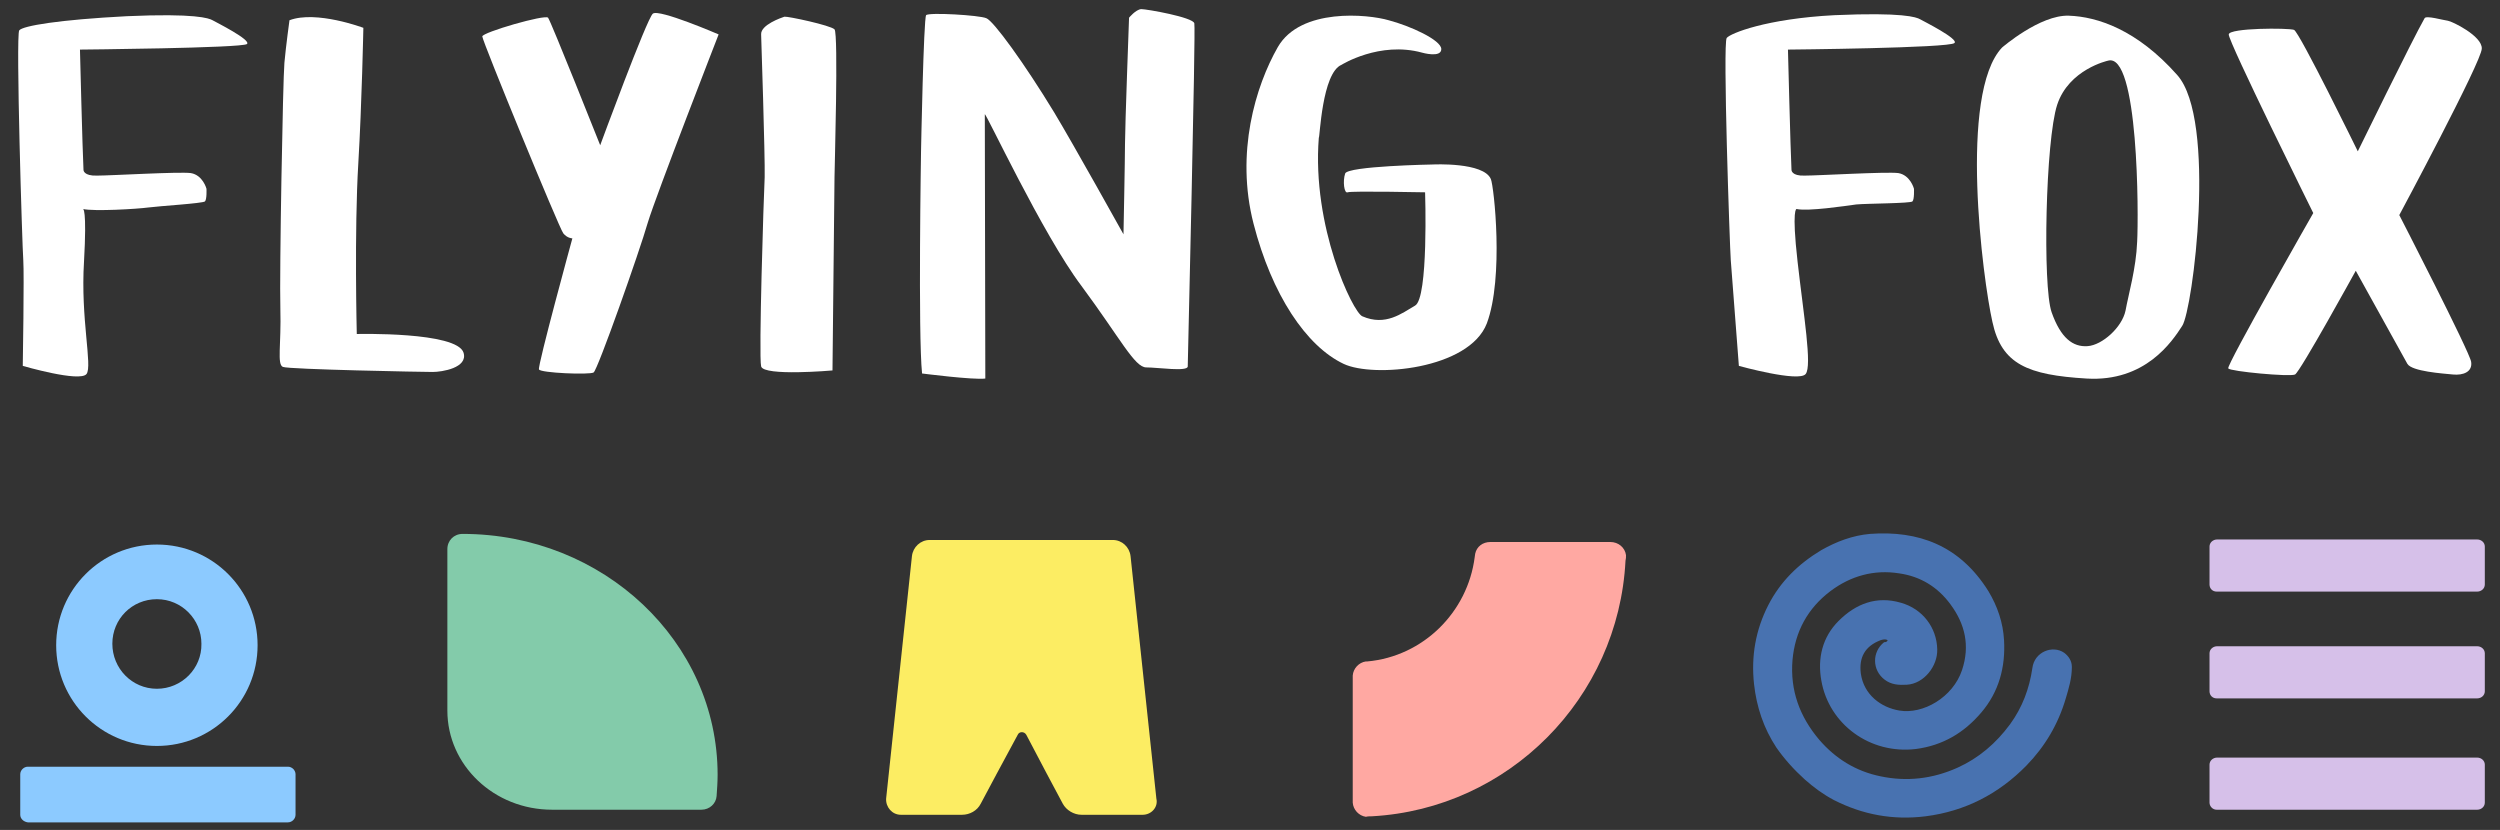 <?xml version="1.0" encoding="utf-8"?>
<!-- Generator: Adobe Illustrator 24.3.0, SVG Export Plug-In . SVG Version: 6.00 Build 0)  -->
<svg version="1.1" id="Layer_1" xmlns="http://www.w3.org/2000/svg" xmlns:xlink="http://www.w3.org/1999/xlink" x="0px" y="0px"
	 width="494px" height="164px" viewBox="0 0 494 164" style="enable-background:new 0 0 494 164;" xml:space="preserve">
<rect x="0" y="0" width="494" height="164" fill="#333333" stroke="none"/>
<style type="text/css">
	.st0{fill:#8CCAFF;}
	.st1{fill:#83CBAA;}
	.st2{fill:#FCED63;}
	.st3{fill:#FFA8A2;}
	.st4{fill:#D6C0E9;}
	.st5{fill:#4872B0;}
	.st6{fill:#FFFFFF;}
</style>
<g>
	<path class="st0" d="M31,136.1c-4.9,0-8.8-4-8.8-8.9c0-4.9,3.9-8.8,8.8-8.8s8.8,4,8.8,8.8C39.9,132.1,35.9,136.1,31,136.1
		 M31,107.6c-11,0-19.9,8.9-19.9,19.9c0,11,8.9,19.9,19.9,19.9s19.9-8.9,19.9-19.9C50.9,116.5,42,107.6,31,107.6"/>
	<path class="st0" d="M4,161v-8c0-0.8,0.7-1.5,1.5-1.5h51.4c0.8,0,1.5,0.7,1.5,1.5v8c0,0.8-0.7,1.5-1.5,1.5H5.5
		C4.7,162.4,4,161.8,4,161"/>
	<path class="st1" d="M88.4,140.4v-31.9c0-1.7,1.3-3,3-3h0c27.8,0,50.4,21.3,50.4,47.6c0,1.4-0.1,2.8-0.2,4.2
		c-0.1,1.5-1.4,2.7-3,2.7h-29.5C97.6,160,88.4,151.2,88.4,140.4"/>
	<path class="st2" d="M225.8,161h-12.1c-1.5,0-3-0.9-3.7-2.2l-3.2-6l-4-7.6c-0.4-0.7-1.4-0.7-1.7,0l-4.1,7.6l-3.2,6
		c-0.7,1.4-2.2,2.2-3.7,2.2h-12.1c-1.7,0-3-1.5-2.9-3.2l5.1-47.9c0.2-1.8,1.7-3.2,3.5-3.2h36.2c1.8,0,3.3,1.4,3.5,3.2l5.1,47.9
		C228.9,159.5,227.5,161,225.8,161"/>
	<path class="st3" d="M321.3,109.7c0,0.4,0,0.7-0.1,1.1c-1.4,27.2-23.1,49-50.1,50.5c-0.4,0-0.8,0-1.2,0.1c-1.4-0.2-2.5-1.4-2.6-2.8
		v-25.1c0.1-1.4,1.2-2.6,2.6-2.8c0.1,0,0.2,0,0.3,0c11-1,19.8-9.7,21.2-20.6c0-0.2,0.1-0.5,0.1-0.7c0.3-1.4,1.5-2.3,3-2.3h23.7
		C319.8,107.1,321.1,108.2,321.3,109.7"/>
	<path class="st4" d="M436.6,115.5V108c0-0.8,0.7-1.4,1.5-1.4h51.4c0.8,0,1.5,0.6,1.5,1.4v7.5c0,0.8-0.7,1.4-1.5,1.4H438
		C437.2,116.9,436.6,116.3,436.6,115.5"/>
	<path class="st4" d="M436.6,158.6v-7.5c0-0.8,0.7-1.4,1.5-1.4h51.4c0.8,0,1.5,0.6,1.5,1.4v7.5c0,0.8-0.7,1.4-1.5,1.4H438
		C437.2,160,436.6,159.3,436.6,158.6"/>
	<path class="st4" d="M436.6,136.6v-7.5c0-0.8,0.7-1.4,1.5-1.4h51.4c0.8,0,1.5,0.6,1.5,1.4v7.5c0,0.8-0.7,1.4-1.5,1.4H438
		C437.2,138,436.6,137.4,436.6,136.6"/>
	<path class="st6" d="M15.8,9.8c0,0,0.5,20,0.7,23.8c0,0,0,1.2,2.7,1.1c2.7,0,16.2-0.8,18.5-0.5c2.4,0.4,3.1,3.1,3.1,3.1
		s0.1,2.1-0.3,2.5c-0.5,0.4-8.9,0.9-11.2,1.2c-2.2,0.3-10.7,0.8-12.9,0.3c0,0,0.8-0.3,0.2,10.4c-0.7,11.3,1.7,20.6,0.5,22.2
		c-1.3,1.7-12.6-1.6-12.6-1.6s0.3-18.1,0.1-20.9C4.4,48.9,3.1,6.9,3.8,6c0.7-0.9,7.8-2.1,21.3-2.8C38.6,2.6,41.3,3.6,42,4
		c0.7,0.4,7.7,3.9,6.8,4.7C47.8,9.5,15.8,9.8,15.8,9.8"/>
	<path class="st6" d="M353.3,9.8c0,0,0.5,20,0.7,23.8c0,0,0,1.2,2.6,1.1c2.7,0,16.2-0.8,18.5-0.5c2.4,0.4,3.1,3.1,3.1,3.1
		s0.1,2.1-0.3,2.5c-0.4,0.4-8.9,0.4-11.1,0.6c-2.2,0.3-9.5,1.4-11.8,0.9c0,0-1-0.2,0.2,10.4c1.2,10.6,2.9,20.6,1.6,22.2
		c-1.3,1.7-13.2-1.6-13.2-1.6s-1.4-18.1-1.6-20.9c-0.2-2.8-1.6-43-0.8-43.9c0.7-0.9,7.8-3.8,21.3-4.5c13.5-0.6,16.2,0.4,16.9,0.8
		c0.7,0.4,7.7,3.9,6.8,4.7C385.3,9.5,353.3,9.8,353.3,9.8"/>
	<path class="st6" d="M57.2,4c0,0-0.7,5.1-1,8.4c-0.3,3.3-1,41.5-0.8,48.6c0.2,7.1-0.7,11,0.5,11.5c1.2,0.5,27.8,1,29.6,1
		c1.8,0,7-0.8,6.1-3.8C90.3,65.5,70.5,66,70.5,66s-0.5-20.4,0.3-33.7c0.7-11.8,1-26.8,1-26.8S62.5,2,57.2,4"/>
	<path class="st6" d="M118.6,28.7c0,0,9.2-25,10.4-26c1.2-1,13,4.1,13,4.1S129.7,38.4,128,44c-1.6,5.6-9.9,29.1-10.7,29.6
		c-0.8,0.5-10.5,0.1-10.8-0.6c-0.3-0.7,6.6-25.9,6.6-25.9s-1,0-1.8-1c-0.8-1-16-38-16-38.9c0-0.8,12.4-4.4,13-3.7
		C108.9,4.3,118.6,28.7,118.6,28.7"/>
	<path class="st6" d="M150.4,6.8c0,0,0.8,24.3,0.7,28.2c-0.2,3.9-1.2,35.4-0.7,37.4c0.5,2,14.1,0.8,14.1,0.8s0.4-36.7,0.4-38.2
		c0-1.5,0.8-28.4,0-29.2c-0.8-0.8-9.2-2.6-9.9-2.5C154.4,3.5,150.3,4.9,150.4,6.8"/>
	<path class="st6" d="M223.1,3.5c0,0-0.8,21.7-0.8,24.9c0,3.1-0.3,17.9-0.3,17.9s-9.9-17.8-13.7-24.1c-5.9-9.7-12-18.1-13.4-18.6
		C193.6,3,183.5,2.4,183,3c-0.5,0.7-1,26.7-1,26.7s-0.6,36.4,0.2,44.1c0,0,10.1,1.3,12.5,1c0,0-0.1-51.4-0.1-52.2
		c0-0.8,11.4,23.7,19.1,33.9c7.7,10.4,10.5,16.1,12.8,16.1s8.2,0.9,8.2-0.2c0-1.1,1.6-66.7,1.3-67.8c-0.3-1.2-9.4-2.8-10.5-2.8
		C224.4,1.9,223.1,3.5,223.1,3.5"/>
	<path class="st6" d="M265.1,12.8c0,0,7.5-4.7,15.9-2.4c0,0,3.8,1.1,3.8-0.7c0-1.8-6.2-4.6-10.4-5.7c-4.1-1.2-17.4-2.5-21.9,5.3
		c-4.4,7.7-8.4,20.9-4.8,34.9c3.6,14,10.4,24.2,17.8,27.7c5.9,2.8,24.8,1.1,28.3-8c3.4-9.1,1.4-27.1,0.8-28.5
		c-1.4-3.4-11.4-2.9-11.4-2.9s-17,0.3-17.4,1.8c-0.5,1.5-0.2,4,0.5,3.7c0.7-0.3,15.3,0,15.3,0s0.7,21-2,22.4
		c-2.6,1.5-5.8,4.1-10.4,2.1c-1.9-0.8-10-17.8-8.6-35.3C260.8,27.4,261.2,14.4,265.1,12.8"/>
	<path class="st6" d="M422.3,47.8c-0.2,5.2-1.7,10.3-2.3,13.6c-0.7,3.3-4.6,6.8-7.5,7c-2.9,0.2-5.3-1.6-7.1-6.7
		c-1.8-5.1-1.2-34,1.1-41c2.3-7,10-8.7,10-8.7C422.6,10.1,422.6,42.6,422.3,47.8 M430.2,14.8c-7.9-8.9-15.7-11.5-21.4-11.7
		c-5.7-0.2-13.2,6.3-13.2,6.3c-8.6,9.1-3.8,45.8-1.9,54.2c1.8,8.4,7,10.5,18.6,11.2c11.6,0.7,16.9-7.3,18.9-10.4
		C433.3,61.3,438.1,23.6,430.2,14.8"/>
	<path class="st6" d="M465.9,29.9c0,0,10.8-22.1,13.2-26.3c0.3-0.6,3.7,0.4,4.6,0.5c0.8,0.1,6.8,3,6.7,5.5
		c0,2.5-16.3,32.9-16.3,32.9s13.9,27,14.2,29c0.3,2-1.6,2.7-3.6,2.5c-2-0.2-8.1-0.6-9-2.1c-0.9-1.6-10.2-18.4-10.2-18.4
		S454.5,73.5,453.5,74c-1,0.5-12.8-0.6-13.2-1.2c-0.4-0.6,16.8-30.7,16.8-30.7S440.3,8.2,440.4,6.8c0.1-1.3,11.7-1.3,12.9-0.9
		C454.4,6.4,465.9,29.9,465.9,29.9"/>
	<g>
		<path class="st5" d="M373,126.5c-0.5-0.3-1-0.1-1.4,0c-3.1,1.2-4.3,3.4-3.9,6.6c0.6,4.2,4,6.7,7.6,7.3c4.7,0.8,10.6-2.6,12.4-8
			c1.6-4.8,0.6-9.1-2.3-13c-2.5-3.4-5.9-5.5-10.1-6.1c-5-0.8-9.6,0.5-13.6,3.5c-4.5,3.4-7,8-7.5,13.6c-0.5,6,1.4,11.2,5.3,15.8
			c3.2,3.7,7.2,6.2,12.1,7.2c5.2,1.1,10.3,0.5,15.2-1.7c4.2-1.9,7.6-4.8,10.4-8.6c2.4-3.3,3.8-7,4.4-11.1c0.4-3.2,4-4.6,6.3-3
			c0.9,0.7,1.5,1.6,1.5,2.8c0,2.2-0.6,4.2-1.2,6.2c-1.5,5.1-4.1,9.5-7.8,13.3c-5.5,5.6-12.1,9-19.9,10c-6.4,0.8-12.4-0.3-18.1-3.2
			c-2.1-1.1-4-2.5-5.8-4.1c-2.1-1.9-4-4-5.6-6.3c-2.5-3.8-3.9-8-4.4-12.5c-0.6-5.5,0.3-10.7,2.8-15.6c2.4-4.7,6-8.2,10.5-10.9
			c3-1.7,6.2-2.9,9.6-3.2c9.5-0.7,17.7,2.2,23.4,11.3c1.8,3,2.9,6.2,3.1,9.7c0.3,5.3-1,10.2-4.5,14.3c-3.4,4-7.6,6.5-12.9,7.2
			c-9.1,1.1-17.2-4.9-18.7-13.5c-0.8-4.4,0.2-8.6,3.4-11.8c3.4-3.4,7.5-5,12.3-3.6c4.3,1.2,7.1,4.9,7.2,9.2c0.1,3.3-2.6,6.8-6,7
			c-1.6,0.1-3.1,0-4.4-1c-2.5-1.9-2.5-5.5-0.1-7.4C372.7,126.9,372.9,126.8,373,126.5"/>
	</g>
</g>
</svg>
